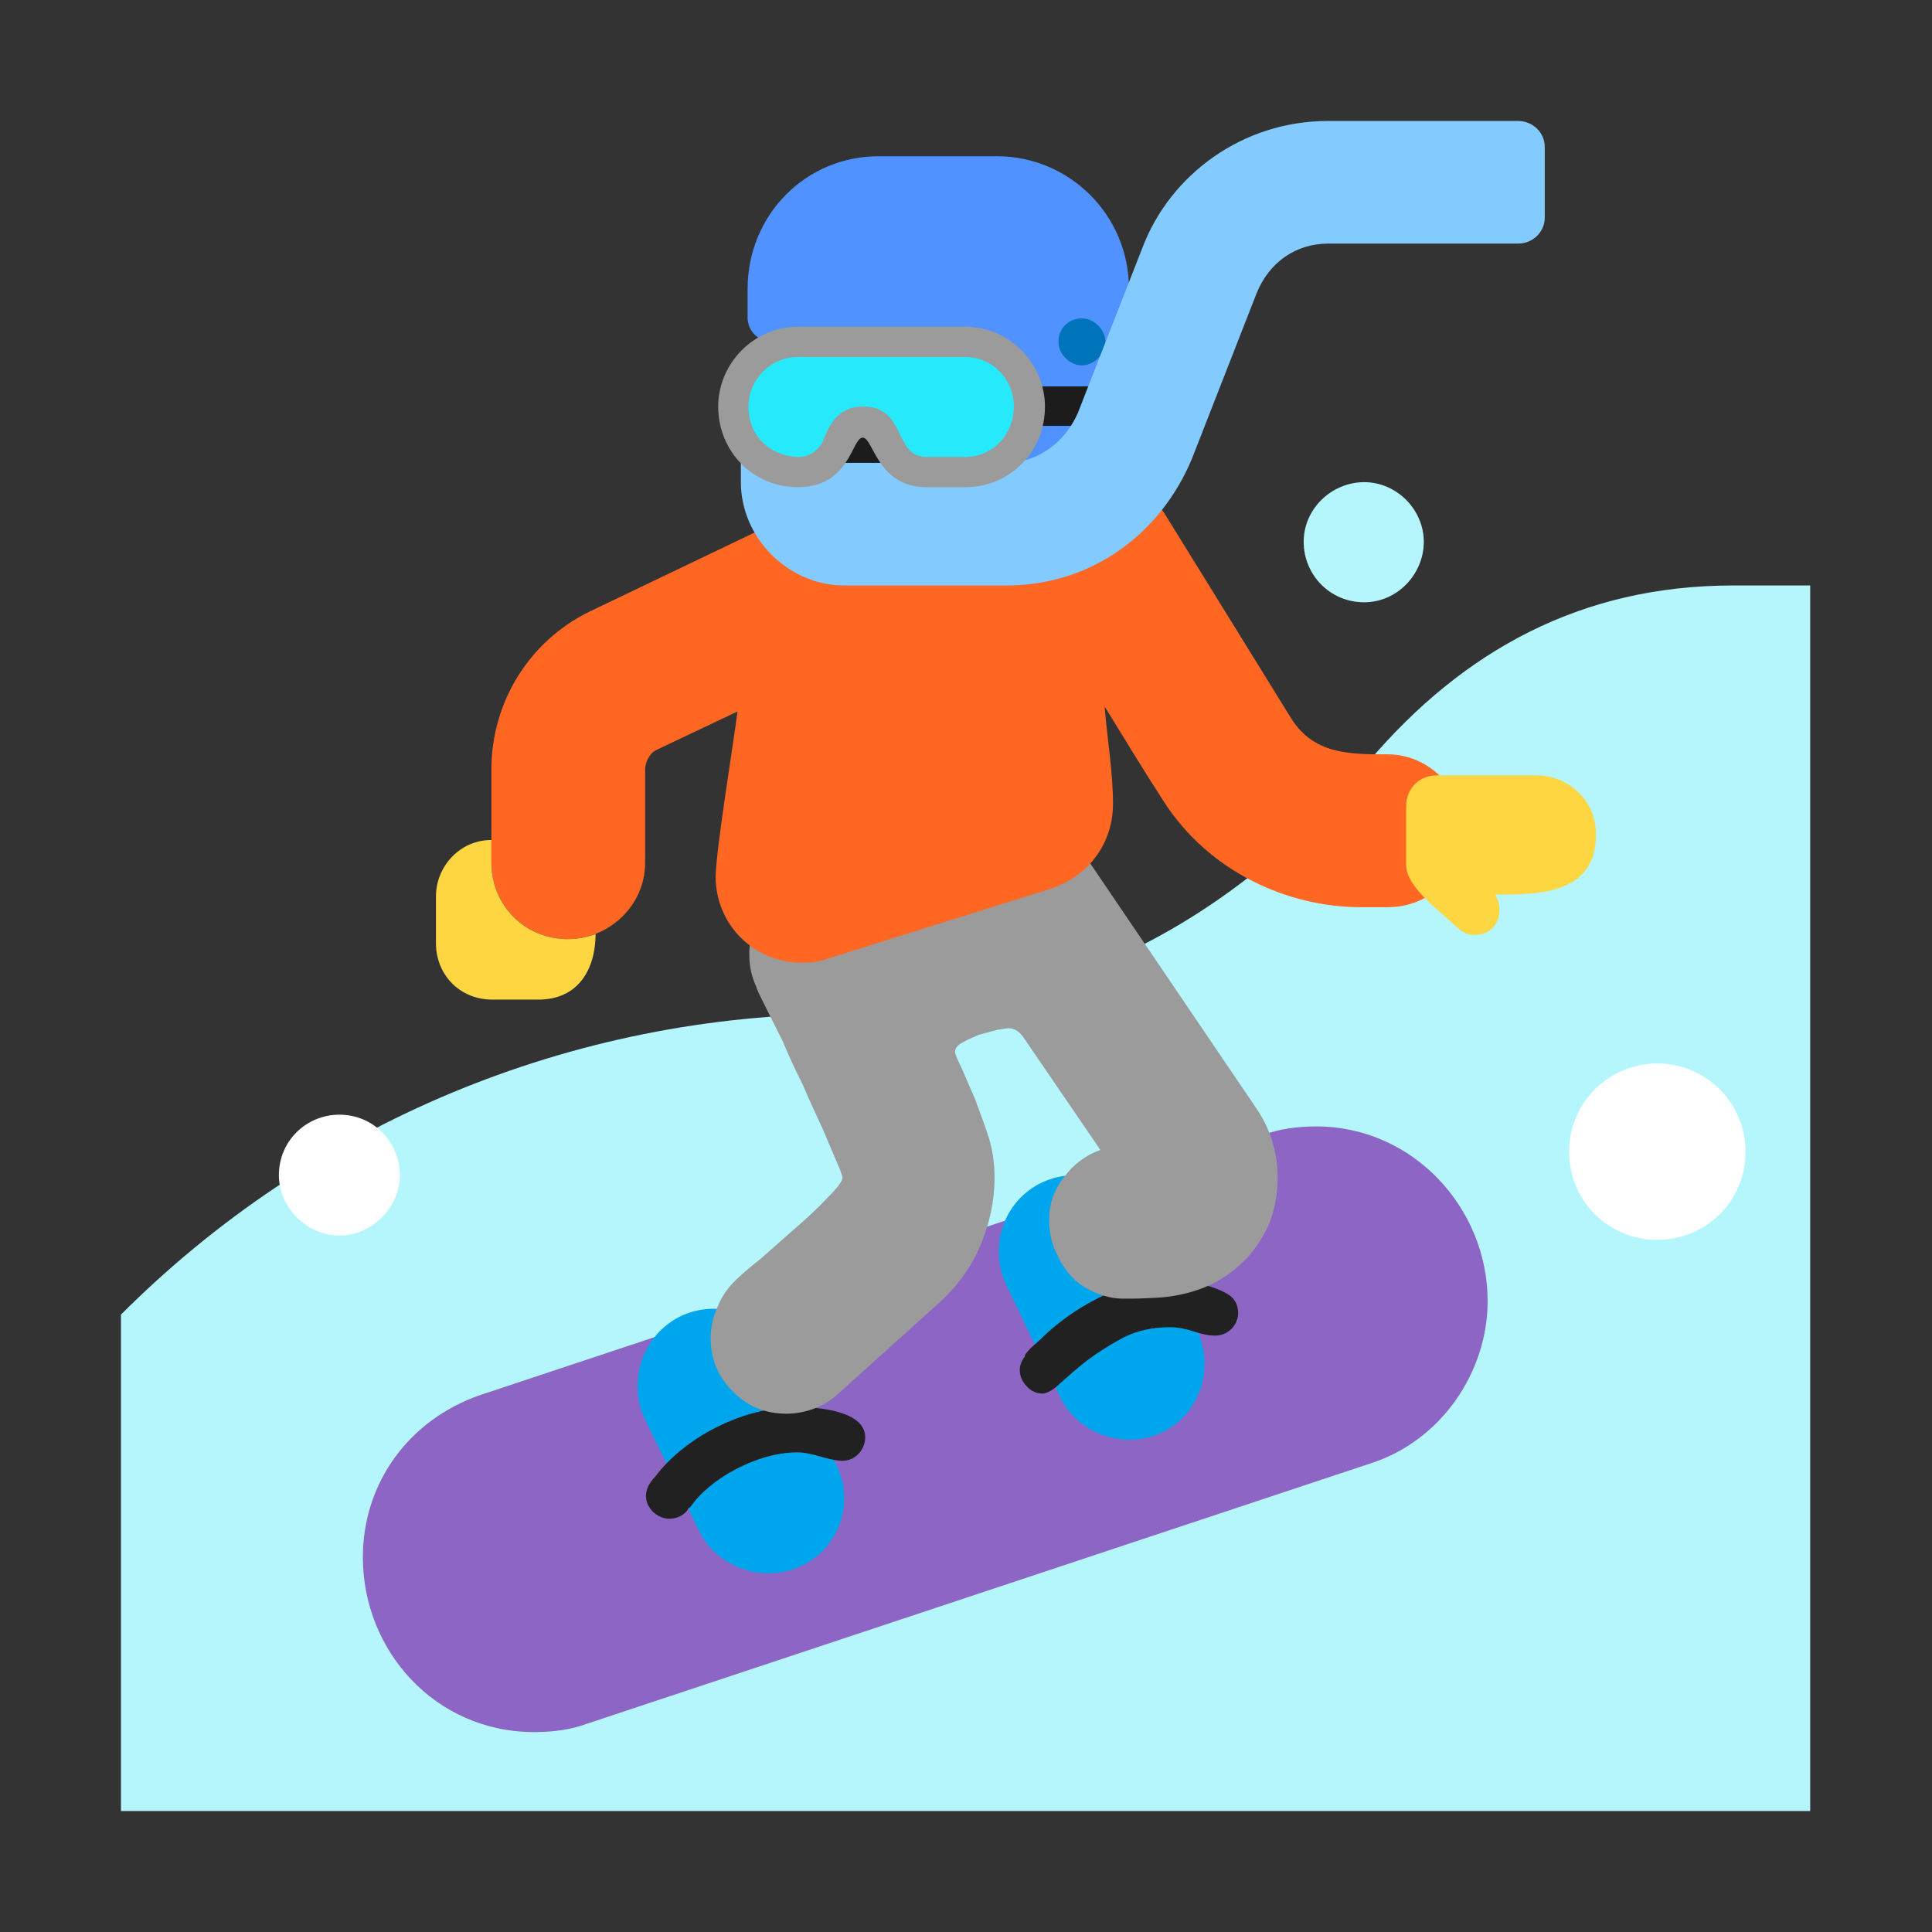 <svg version="1.1" xmlns="http://www.w3.org/2000/svg" viewBox="0 0 2300 2300"><rect x="0" y="0" width="2300" height="2300" fill="#333333" stroke="none"/><g transform="scale(1,-1) translate(-256, -1869)">
		<path d="M2411-287l-2011 0 0 591c226 226 534 358 865 358 254 0 458 110 620 300 113 133 254 210 434 210l92 0 0-1459 z M1880 1152c40 0 71 34 71 72 0 38-32 71-71 71-38 0-72-31-72-71 0-39 31-72 72-72 z" fill="#B4F6FC"/>
		<path d="M892-193c23 0 44 3 63 10l933 310c84 27 139 109 139 193 0 111-89 208-204 208-23 0-44-3-63-10l-933-310c-83-29-139-103-139-193 0-111 86-208 204-208 z" fill="#8D65C5"/>
		<path d="M1170-4c51 0 91 39 91 90 0 13-3 26-10 41l-64 132c-14 30-46 52-81 52-52 0-91-42-91-92 0-15 3-28 9-40l64-132c14-30 47-51 82-51 z M1600 155c51 0 90 40 90 91 0 13-3 27-9 40l-64 133c-14 30-46 51-81 51-51 0-91-40-91-91 0-14 3-27 9-40l64-133c14-30 47-51 82-51 z" fill="#00A6ED"/>
		<path d="M1053 61c9 0 17 4 22 11l0 1 3 2c23 34 80 65 127 65 19 0 37-10 54-10 16 0 27 14 27 28 0 32-58 36-82 36-63 0-133-36-168-83-7-7-11-15-11-23 0-14 13-27 28-27 z M1497 210c5 0 13 4 22 13 9 8 19 17 32 27 12 9 26 18 43 27 16 8 34 12 55 12 9 0 19-2 28-5 9-3 17-5 26-5 7 0 14 3 19 8 5 5 8 12 8 19 0 8-3 15-9 20-7 5-14 8-23 11-9 3-18 4-27 5-9 1-17 1-23 1-30 0-58-6-84-19-26-13-50-30-71-51l-10-9c-4-4-7-8-7-9l0-1c-4-5-6-11-6-16 0-7 3-14 8-19 5-6 12-9 19-9 z" fill="#212121"/>
		<path d="M1192 186c11 0 22 2 33 6 11 4 20 10 28 17l121 109c21 19 38 42 49 68 11 26 17 53 17 81 0 16-2 32-7 48-5 16-11 31-16 45l-16 37c-5 10-8 17-8 20 0 4 3 8 9 11 5 3 12 6 19 9l22 6 13 2c7 0 12-3 17-9l93-136c-17-6-32-17-43-32-12-15-18-32-18-51 0-13 2-25 7-36 5-12 11-22 19-31 8-9 18-15 29-20 10-4 21-7 32-7 25 0 16 0 40 1 20 1 39 5 57 12 17 7 33 17 46 30 13 12 23 27 31 44 7 17 11 36 11 57 0 29-8 57-25 82l-219 323c-9 13-19 23-32 30-13 7-28 10-43 10-13 0-26-3-37-8-12-6-22-14-30-23-9-9-15-20-19-32-3-9-5-18-5-27l1-12-60-18c-9 11-19 19-32 25-13 5-26 8-39 8-25 0-46-9-63-27-17-18-26-40-26-65 0-15 3-27 8-38 1-4 5-12 11-24l21-42c7-17 15-34 24-52 8-19 16-36 23-51l17-40c5-11 7-18 7-19 0-4-6-12-17-23-11-12-24-24-39-37l-42-37c-14-11-23-19-27-23-10-9-18-20-23-32-6-13-9-26-9-39 0-25 9-46 26-63 17-18 39-27 64-27 z" fill="#9B9B9B"/>
		<path d="M1210 723c11 0 21 1 29 4l268 84c45 15 74 54 74 101 0 38-7 78-10 116 24-39 47-77 71-114 53-82 146-125 234-125l32 0c51 0 90 39 90 90 0 51-41 92-90 92-46 0-88 0-115 43l-149 241c-16 27-48 43-78 43-54 0-90-44-90-98l1-7-153 0c-7 42-47 71-89 71-14 0-27-3-39-9l-238-114c-72-35-117-108-117-188l0-111c0-51 40-91 91-91 48 0 92 39 92 91l0 111c0 8 5 19 13 23l97 46c-5-39-26-167-26-197 0-56 45-102 102-102 z" fill="#FF6723"/>
		<path d="M1553 1317c26 0 47 20 47 47l0 161c0 89-72 158-157 158l-141 0c-87 0-156-70-156-158l0-34c0-16 13-29 29-29l132 0 0-66c0-42 35-79 79-79l167 0 z" fill="#5092FF"/>
		<path d="M1544 1434c14 0 28 13 28 28 0 14-13 28-28 28-16 0-28-12-28-28 0-14 13-28 28-28 z" fill="#0074BA"/>
		<path d="M1333 1266l0 95-95 0 0-95 95 0 z M1601 1362l0 47-160 0 0-47 160 0 z" fill="#1C1C1C"/>
		<path d="M1454 1172c102 0 184 62 221 151l77 197c15 37 47 59 85 59l226 0c18 0 32 14 32 31l0 84c0 17-14 31-32 31l-226 0c-102 0-188-64-221-151l-77-197c-15-34-47-59-86-59l-315 0 0-23c0-67 57-123 123-123l193 0 z" fill="#83CBFF"/>
		<path d="M1405 1307c44 0 76 36 76 78 0 42-32 77-76 77l-199 0c-42 0-77-33-77-77 0-47 36-78 79-78 53 0 38 60 75 60 37 0 20-60 76-60l46 0 z" fill="#26EAFC"/>
		<path d="M1405 1289c54 0 95 43 95 96 0 49-40 95-95 95l-199 0c-53 0-95-44-95-95 0-53 41-96 95-96 62 0 64 59 77 59 13 0 17-59 76-59l46 0 z M1405 1325l-46 0c-40 0-23 60-76 60-26 0-38-17-47-40l0-1c-5-10-16-19-28-19-34 0-61 24-61 60 0 32 26 59 59 59l199 0c33 0 58-27 58-59 0-32-24-60-58-60 z" fill="#9B9B9B"/>
		<path d="M660 398c38 0 72 33 72 72 0 39-31 72-72 72-39 0-72-31-72-72 0-39 34-72 72-72 z M2229 393c57 0 105 45 105 105 0 59-48 105-105 105-57 0-105-46-105-105 0-59 47-105 105-105 z" fill="#FFFFFF"/>
		<path d="M897 679l-55 0c-39 0-67 30-67 67l0 56c0 35 28 67 66 67l0-27c0-51 40-91 91-91 11 0 22 2 33 6 0-41-20-78-68-78 z M2011 756c19 0 30 13 30 30 0 7-2 13-5 18 52 0 120 0 120 72 0 40-33 70-71 70l-118 0c-21 0-37-15-37-37l0-70c0-20 24-42 44-59 17-15 23-24 37-24 z" fill="#FDD641"/>
	</g></svg>
